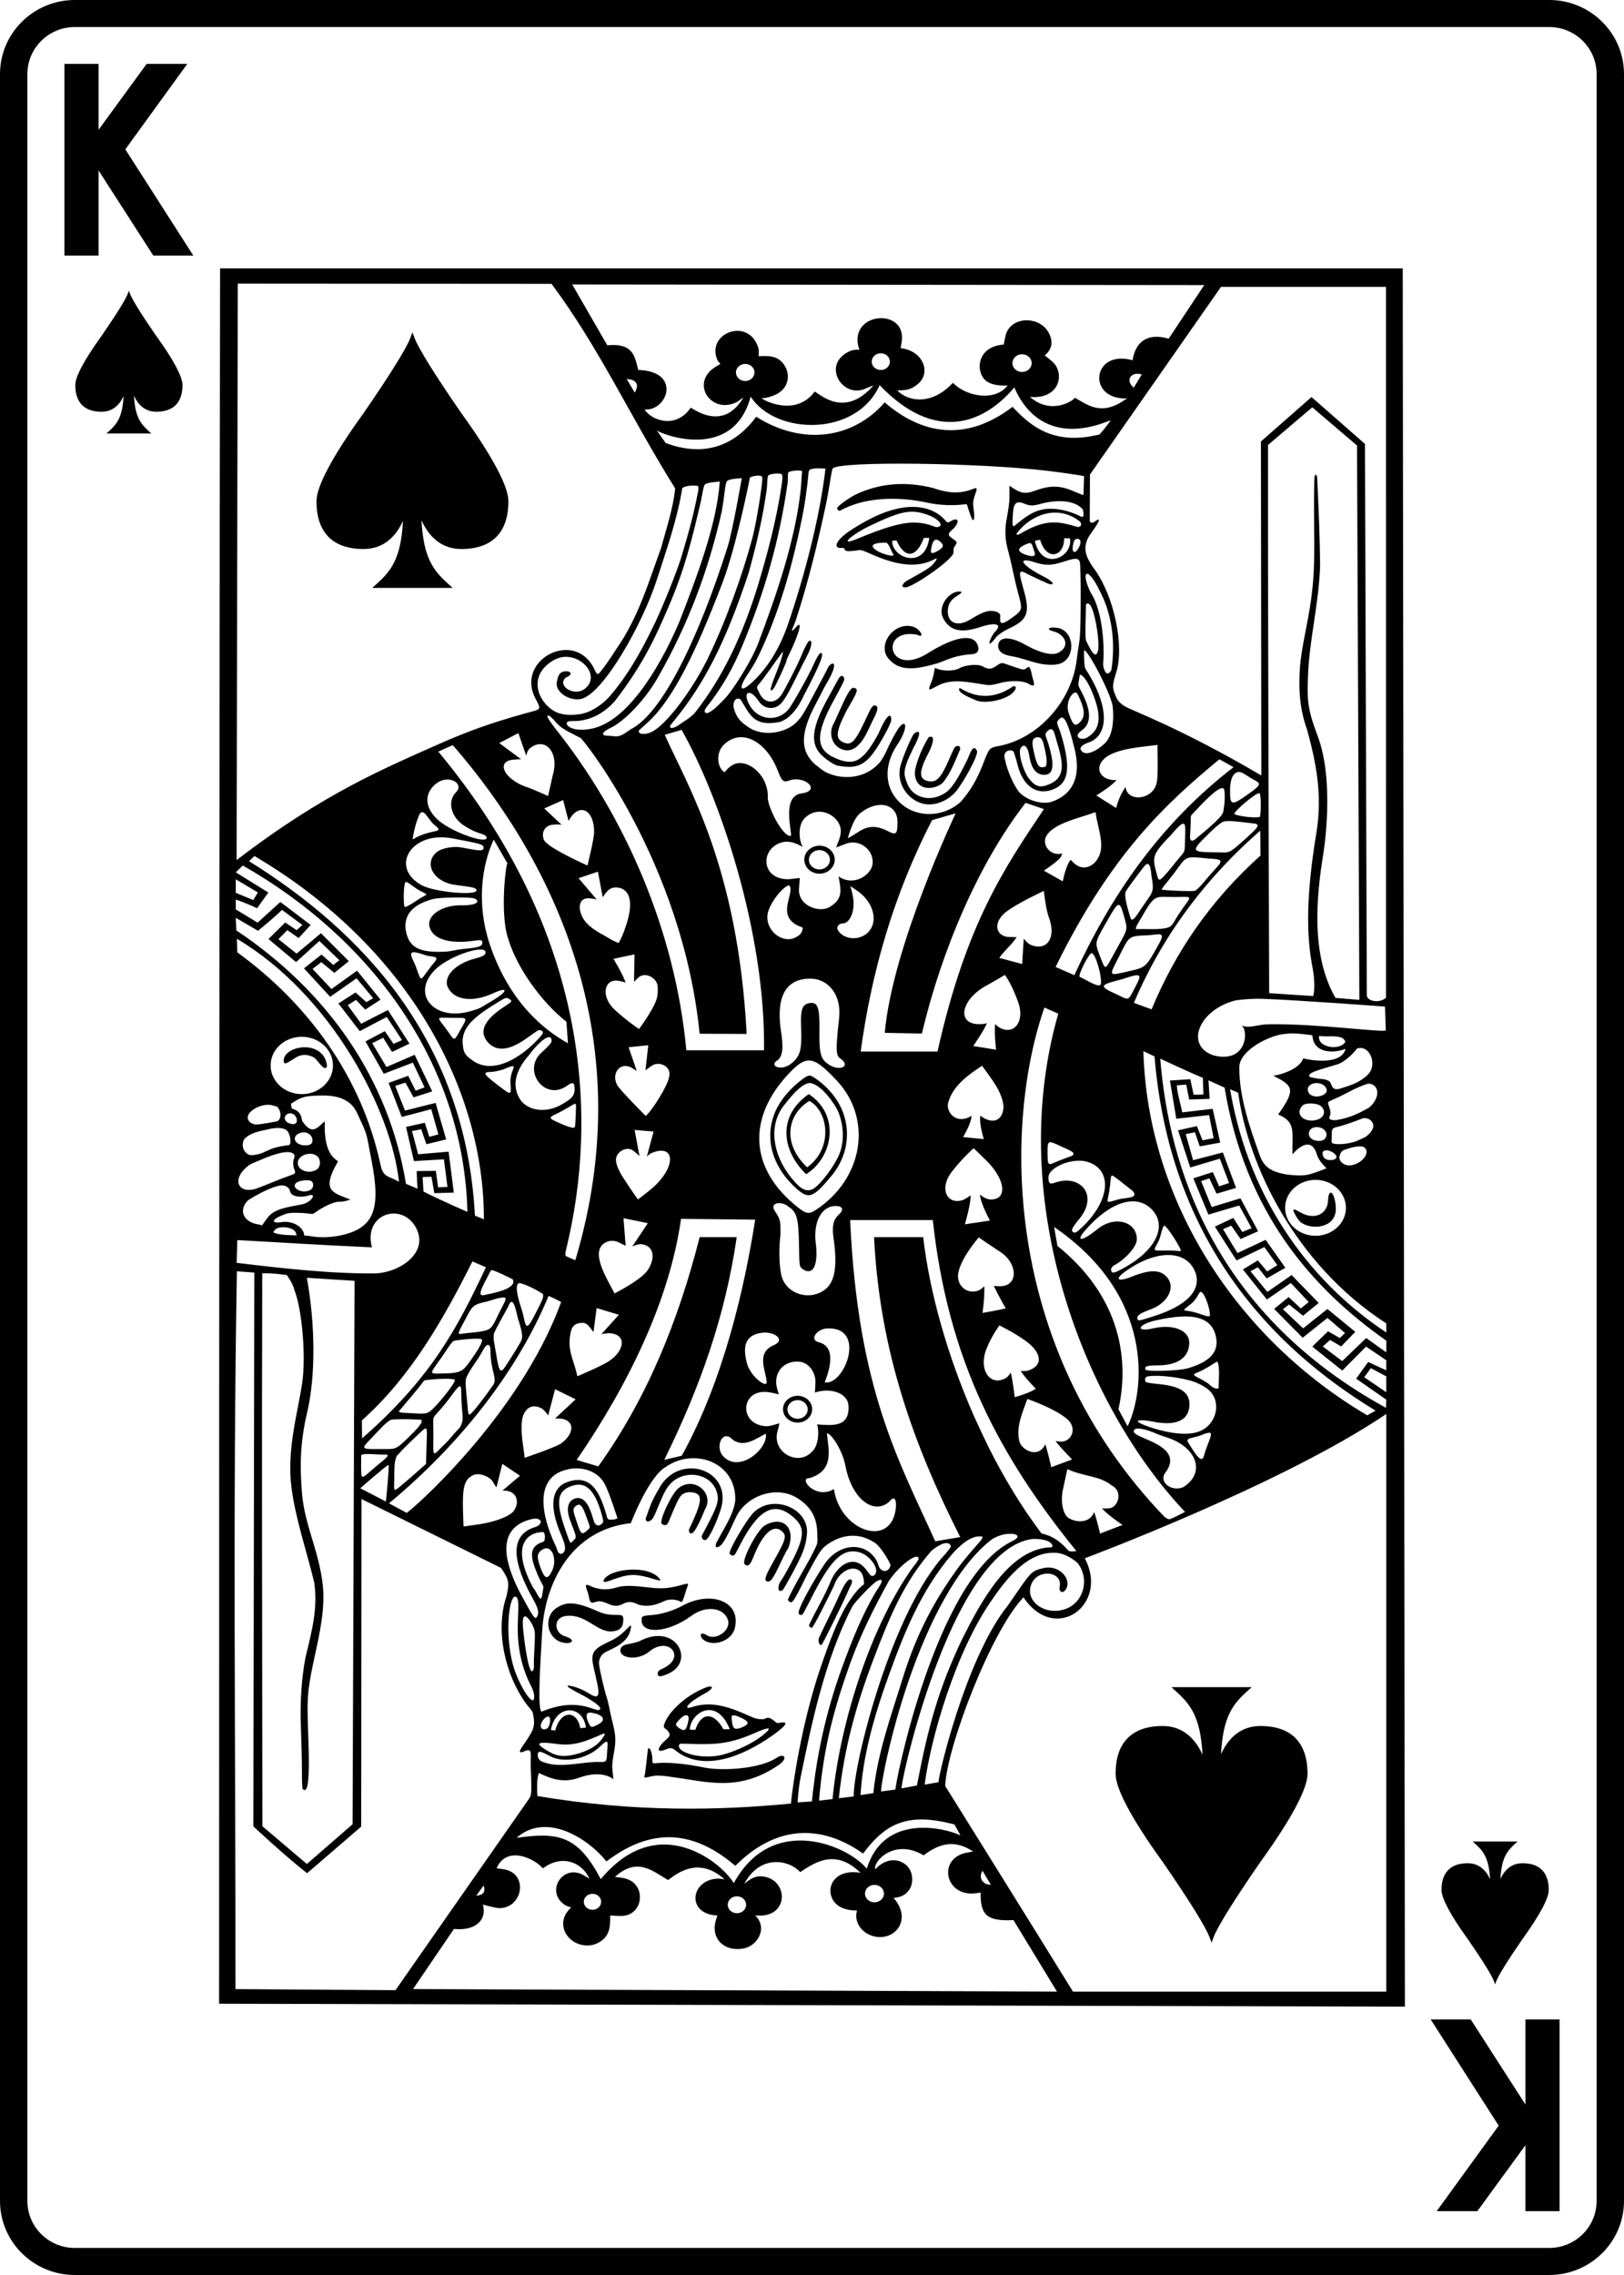 <?xml version="1.0" encoding="UTF-8"?>
<svg id="Layer_1" data-name="Layer 1" xmlns="http://www.w3.org/2000/svg" width="2.5in" height="3.5in" viewBox="0 0 180 252">
  <defs>
    <style>
      .cls-1 {
        fill: #010101;
        stroke-width: 0px;
      }
    </style>
  </defs>
  <path class="cls-1" d="m162.598,214.672c-1.848-2.574-2.825-4.415-2.825-5.325,0-1.936,1.007-2.959,2.913-2.959.87,0,1.577.379,2.104,1.125.142.204.265.422.366.65-.126-2.372-.758-3.126-1.673-3.951l-.256-.231h4.981l-.256.231c-.901.812-1.523,1.557-1.649,3.922.098-.221.216-.433.354-.632.519-.739,1.222-1.114,2.09-1.114,1.906,0,2.913,1.023,2.913,2.959,0,.91-.977,2.751-2.826,5.325-.05.069-.084.118-.102.143l-.038.054c-1.579,2.285-2.618,3.958-2.852,4.591l-.126.342-.126-.342c-.234-.633-1.273-2.306-2.851-4.591l-.037-.054h-0c-.018-.026-.053-.074-.102-.143Zm-56.261-140.652c-.628.352-1.91.343-2.627-.012-.168-.083-.124.398-.314,1.052-.126.435-.268.758-.316.867-.261.681.018.469.786.061,1.438-.764,2.83-.533,4.759-.234.774.12,1.017.24,2.072-.057,1.424-.401,2.793-.263,3.269.029.641.393.756.235.553-.421-.23-.742-.257-1.391-.507-1.432-.081-.013-.334.248-.459.269-.326.054-.627-.113-1.394-.357-1.038-.331-1.049-.506-1.623-.095-.509.365-.879.566-1.606.133-.509-.304-1.905-.186-2.593.199Zm-71.839,42.977c.496.162.709.583.997.909.244.275.511.499.662.364.129-.146.076-.328.043-.491-.263-1.25-1.389-1.807-2.517-1.775-1.221.038-2.38.727-2.224,1.644.104.392.755-.174,1.397-.545.492-.284,1.083-.329,1.643-.106v0Zm67.146-46.692c.927.464.37-.547-.257-.814-1.89-.805-4.04,1.474-3.105,3.196,1.309,1.927,3.5,1.397,5.741.749,1.473-.579,1.943-.769,3.215-.932.487-.061,1.13.045,1.216-.619-.18-1.808-2.351-1.519-5.419.35-4.616,3.052-5.69-2.726-1.392-1.93v-0Zm-7.144,5.896c-.542.173-1.697,3.238-2.147,4.037-.495.969-.153,2.154.685,2.63,1.06.603,2.104.142,3.025-1.665.315-.618.6-1.282.768-1.598.708-1.323.336-1.471.122-1.457-.173-.1-.468.376-.68.835-1.346,2.92-1.78,3.646-2.692,3.292-.987-.382-1.032-1.05.246-3.547,1.08-1.885,1.546-2.556.674-2.528Zm8.422,5.471c-.596.976-1.105,2.098-1.413,3.253-.136.513-.174,1.063.092,1.604.489.962,1.897.958,2.832.24.955-1.089,1.41-2.468,1.992-3.779.02-.313-.143-.438-.482-.313-.16.059-.34.513-.791,1.538-.879,1.997-1.379,2.52-2.31,2.3-1.086-.257-.976-1.119.188-3.347.12-.248.857-1.915-.107-1.496v-0Zm66.155,151.446l-6.067-9.427h-4.437l7.537,11.766-6.869,9.471h4.503l5.333-7.305v7.305h3.781v-21.237h-3.781v9.427Zm-61.917-148.86c-.875,1.778-1.608,3.062-2.382,3.562-.586.379-1.451.728-2.369.523-1.305-.291-1.813-1.168-2.105-2.317-.205-.807.312-1.897.975-3.253.727-1.329.836-2.094.043-1.518-.209.152-1.275,2.593-1.533,3.629-.457,1.833.769,3.741,2.565,4.15,1.224.286,2.708-.318,3.586-1.346.699-.818,2.567-4.043,2.342-4.528-.466-.937-.842.599-1.122,1.099ZM17.3,37.185l-.038-.055c-1.578-2.285-2.618-3.958-2.851-4.59l-.126-.342-.126.342c-.234.633-1.273,2.306-2.852,4.59l-.037.055c-.017.025-.053.074-.102.143-1.848,2.574-2.825,4.415-2.825,5.324,0,1.936,1.007,2.959,2.913,2.959.868,0,1.571-.375,2.09-1.114.138-.199.257-.41.354-.632-.125,2.365-.747,3.11-1.648,3.921l-.256.231h4.981l-.256-.231c-.916-.825-1.548-1.579-1.674-3.951.1.228.223.446.366.65.526.746,1.234,1.125,2.103,1.125,1.906,0,2.913-1.023,2.913-2.959,0-.909-.977-2.751-2.826-5.324-.049-.069-.084-.118-.102-.143Zm94.747,35.487c1.094.182,2.005.562,3.054.809.793.178,1.8.23,2.372.038,1.709-.572,1.673-3.328.012-3.906-1.03-.282-1.734.06-.776.305,1.276.322,1.997,1.579.66,2.351-.661.382-1.971.136-3.778-.876-1.63-.913-2.715-.837-2.918-.111-.196.698.293,1.217,1.376,1.391Zm.062,3.472c-2.053,1.351-4.021,1.104-5.603.131-.051-.031-.152-.07-.183-.021-.256.517,1.472,1.14,1.84,1.314.968.453,3.735-.031,4.356-1.163.193-.351-.065-.54-.41-.261Zm27.601,115.044c-1.553,0-2.812.671-3.741,1.994-.247.356-.46.734-.634,1.131.223-4.233,1.337-5.566,2.95-7.019l.459-.413h-8.915l.459.413c1.64,1.477,2.771,2.827,2.995,7.072-.18-.408-.399-.798-.655-1.164-.942-1.336-2.208-2.013-3.765-2.013-3.411,0-5.214,1.831-5.214,5.296,0,1.628,1.748,4.923,5.057,9.53.089.123.151.211.183.256l-0-0.0.067.097c2.825,4.089,4.685,7.084,5.104,8.216l.226.612.226-.612c.418-1.132,2.278-4.127,5.104-8.216l.067-.097c.031-.045.094-.133.183-.256,3.309-4.607,5.057-7.902,5.057-9.53,0-3.465-1.803-5.296-5.214-5.296ZM20.76,7.073h-4.504l-5.332,7.305v-7.305h-3.782v21.237h3.782v-9.427l6.067,9.427h4.437l-7.537-11.766,6.869-9.471h0Zm76.598,74.209c-1.702,3.084-2.658,3.624-4.793,2.686-2.187-.961-2.264-2.609-.014-6.65.514-.921,1.023-1.913,1.024-2.031.003-.423-.333-.673-.674-.034-.191.357-.783,1.443-.941,1.722-2.038,3.592-2.309,5.503-.666,6.885.482.405,1.176.885,1.581.958,1.856.332,2.821.067,3.936-1.43.769-1.032,1.96-3.252,1.963-3.58.054-.88-.432-.842-1.416,1.474ZM180,8.203v235.593c0,4.523-3.716,8.203-8.284,8.203H8.284c-4.568,0-8.284-3.68-8.284-8.203V8.203C0,3.68,3.716,0,8.284,0h163.431c4.568,0,8.284,3.68,8.284,8.203Zm-3.035,0c0-2.87-2.355-5.206-5.25-5.206H8.284c-2.895,0-5.25,2.335-5.25,5.206v235.593c0,2.87,2.355,5.206,5.25,5.206h163.431c2.895,0,5.25-2.335,5.25-5.206V8.203Zm-21.489,21.522l.239,192.549-131.43-.321s-.005-125.648.108-192.227h131.083Zm-25.801,89.965l2.255-.148.369,1.722,1.085-.035-.062-1.832c-1.624-.674-4.724-2.132-4.724-2.132.971,12.046,5.981,28.24,25.024,38.682l.023-.913-3.336-2.32,1.339-1.853,1.997.93v-1.117l-2.235-1.514-2.635,2.656-3.321-2.656,1.739-1.697,1.312.753.577-.559-1.951-1.669-2.747,2.192-3.163-3.19,1.604-1.315,1.354,1.262.877-.714-1.985-2.104-2.655,1.828-2.655-3.331,1.658-1.004,1.027,1.227,1.131-.697-1.439-2.005-3.082,1.485-2.401-3.752,2.047-.962.989,1.559,1.035-.421-1.377-2.514-3.413,1.008-1.67-4.017,2.158-.693.704,1.577,1.1-.368-1.027-2.691-3.278.973-1.35-4.116,2.085-.467.631,1.574,1.231-.237-.508-2.56-3.636.41v0l-.704-4.236Zm22.258,31.861l-.723,1.004,2.436,1.655v-1.754h0l-1.712-.905Zm-17.034-.734c-.696.413-1.277.842-2.171,1.208-.534.219-.548.273.178.636.351.176.93.499,1.152.718.385.38.838.526,1.008.388-.018-.595.204-2.563-.167-2.949Zm-17.443,24.933c.325-1.686-2.36-2.01-3.109-.354-.863,1.905,1.431,3.605,3.672,2.856,2.003-.648,2.841-3.214,1.435-5.109-.723-.641-1.768-1.21-2.742-1.139-2.558-.008-4.731,2.24-6.667,5.066-4.118,5.791-6.886,15.469-7.56,20.611l1.554-.269c-.233.098,2.904-13.689,7.684-19.592,2.584-3.725,2.475-3.781,3.925-4.123,1.834-.432,3.305,1.386,2.395,2.482v0c-.329.371-.691.098-.589-.43h-0Zm-11.002,27.552l-.666-1.209c-5.015-1.322-7.541-.268-10.127,3.229-3.681-2.635-8.913-3.899-14.159,1.351-4.066-3.452-8.72-4.727-14.286-.484-1.978-2.493-6.645-5.543-9.961-2.613,4.667-.66,6.792-.255,9.334,4.576,6.452-7.773,13.525-1.674,14.74.446,4.273-7.824,12.697-4.144,14.74-1.606,1.942-6.252,8.785-4.468,10.384-3.688Zm-10.581,6.45c0,.533.47.965,1.051.965.58,0,1.05-.432,1.05-.965,0-.533-.47-.966-1.05-.966s-1.051.432-1.051.966Zm-14.194.301c-.563,0-1.019.419-1.019.937,0,.518.456.937,1.019.937s1.019-.419,1.019-.937c0-.518-.456-.937-1.019-.937Zm-16.01-.276c-.531,0-.962.396-.962.884,0,.488.431.884.962.884.531,0,.962-.396.962-.884,0-.488-.431-.884-.962-.884Zm-32.168-56.646c.417-2.973-.025-8.116-.877-10.256-.147-.712-.843-1.64-.843-1.64-.798-.104-1.598-.207-2.716-.201-.063,20.415-.001,40.838.017,61.256l4.931,4.184,5.066-4.404.219-60.195-5.287-.332c.937,5.167.984,10.855.038,14.888-.809,3.449-.818,5.989-.577,8.978.281,3.479,1.893,6.429,2.299,10.121.294,2.676-.354,5.468-.933,8.128-.967,4.445-.768,4.91-.625,10.126.132,4.837-.362,4.663-.665,4.381-.046-.043-.089-.898-.082-1.915.007-1.017-.062-3.505-.125-5.232-.127-3.45.293-6.498.597-7.753.619-2.554,1.314-5.17.886-7.996-.87-3.567-2.097-7.129-2.527-10.567v-0c-.531-4.239.774-8.493,1.205-11.572Zm8.19-12.079c2.791-.172,5.833-2.364,4.429-5.029-.582-1.104-1.556-1.604-2.493-1.602-1.563.003-3.026,1.404-2.409,3.745-5.42-.233-10.451-.566-14.913-.803l-.077,2.518c4.862.595,10.619,1.237,15.463,1.171Zm-6.562-11.525c.403-.288.452-.979.103-1.38-.592-.681-2.139-.273-2.223.585l-0.0 0c-.089.914,1.277,1.396,2.12.795Zm-.603,1.315c-.258-.199-1.354-.093-1.664.162-.7.504.58,1.347,1.566.789.326-.19.382-.732.098-.951h0Zm.1-4.425c.073-.751-.74-1.226-1.487-.87-.931.444-.366,1.378.8,1.323.431-.02.66-.171.687-.453Zm-2.725-3.046c-.435.195-.456.663-.045.964,1.633.825,1.136-1.384.045-.964Zm1.549-2.176c1.908,0,3.455-1.422,3.455-3.176,0-1.754-1.547-3.175-3.455-3.175-1.908,0-3.455,1.422-3.455,3.175,0,1.754,1.547,3.176,3.455,3.176Zm-5.945,2.345c-.196.513.236.957.837,1.021.633-.016,1.999-.283,2.322-.349.501-.101.612-1.08.032-1.641-.187-.042-.379-.091-.574-.146-.858-.242-2.346.405-2.617,1.115Zm-.445,2.654c-.37.689-.067,1.54.662,1.757.69.038,1.317-.205,1.875-.474.493-.235,1.045-.468,2.398-.626.37-.043.202-1.281-.219-1.64-.398-.339-1.235-.346-2.248-.072h-0c-.824.173-1.826.354-2.468,1.056Zm.258,5.601c.375.023.723,0,1.107-.14,1.196-.436,2.348-.962,3.555-1.384.769-.276.839-.253.637-.752-.1-.184-.189-.795-.056-1.115.141-.34.125-.511-.114-.657-.543-.331-1.846-.022-3.678.782-.473.208-.808.316-1.115.502-1.531,1.091-1.645,2.509-.335,2.764Zm1.319,3.831c.141.02.268.065.391.122l.581-.803c.55-.761,1.345-1.031,2.682-1.317.475-.102,1.191-.194,1.445-.293,1.005-.397,1.355-1.257.337-.872-.743.187-1.782.125-1.92-.497-.113-.511-.589-.711-1.12-.651-.98.215-1.875.684-2.743,1.155-.224.123-.561.335-.806.493v0c-1.079,1.076-.518,2.42,1.154,2.664h0Zm5.076,1.139c.016.029.021.064.028.098.28.011.506.026.614.05,1.031.228,2.506.147,3.563-.103,3.544-.837,4.306-2.858,3.271-8.222-.095-.498-.266-1.392-.377-1.984-.194-1.036-.322-1.41-1.266-3.384-.608-1.271-1.872-1.909-3.867-1.867-.426-.002-.958.012-1.466.074-.751.092-1.195.33-1.947.819-.009.179.013.481.145.577,1.002.276.994,1.026,1.082,1.342,1.151,1.729,1.718.644,2.51.049-.167,3.765,1.272,4.193,1.463,4.431-1.977,3.373-.486,3.456,1.368,4.232,0,0-.705.261-1.174.235-.738-.041-2.149.758-2.767,1.23-.34.26-.351.043-1.712.007-1.283-.034-1.377.054-1.962.291-1.154.467-1.148.909-.02.735v0c1.201-.186,2.377.482,2.515,1.39v-0Zm-1.037-.411c-.464-.469-1.645-.551-2.138-.195-.064.049-.168.215-.26.348.478.209,1.028.287,2.038.317.179.005.369.01.558.014-.028-.156-.085-.336-.198-.484Zm9.463-7.486c.232,1.064.427,1.284,1.224,1.62.574.242.858.417.858.417-.824-7.81-7.464-20.693-17.968-26.921l.047,1.506v0c7.894,5.722,13.76,13.827,15.84,23.378Zm20.598-53.831c-1.088.866.871,2.191,2.073,1.266,2.039-1.569-.957-4.574-3.408-3.193-2.716,1.53-2.018,4.18-.31,5.44.861.635,1.858.724,3.08.574,1.151-.141,2.608-.978,3.66-2.292,2.164-2.593,3.657-5.543,4.764-7.837.887-1.848,2.488-5.837,2.922-7.282.924-3.069,1.429-5.049,1.85-7.246.039-.202.075-.525.01-.629-.455-.114-1.454-.046-1.761.236-.551,3.523-1.833,7.058-2.769,9.996-1.58,4.998-6.084,12.993-8.539,13.37-1.321.203-2.833-.849-2.59-1.928.149-.663.249-.915.603-1.081h-0c.856-.276,1.354.258.415.606Zm10.052-27.363c.078.083.985,1.393.985,1.393,4.274,1.609,7.673.311,10.042-2.903,5.183,3.265,10.782,2.406,14.24-1.595,4.051,3.509,8.961,4.473,14.174.495,1.977,2.111,4.521,4.327,9.646,3.059,0,0,.88-1.007,1.231-1.577-5.799,2.399-9.169-.068-10.681-3.635-3.526,4.185-8.917,6.048-14.929-.248-2.574,5.77-11.557,5.543-14.297,1.269-1.921,7.222-9.793,4.219-10.412,3.742Zm10.838-6.418c0-.522-.459-.944-1.027-.944-.568,0-1.031.422-1.031.944,0,.522.463.948,1.031.948.568,0,1.027-.426,1.027-.948Zm14.001-.272c.556,0,1.005-.415,1.005-.926,0-.511-.448-.926-1.005-.926-.556,0-1.008.415-1.008.926,0,.511.452.926,1.008.926Zm15.652.219c.589,0,1.066-.438,1.066-.98-0-.541-.477-.983-1.066-.983s-1.066.442-1.066.983c0,.541.477.98,1.066.98Zm9.022,31.826c-.027.443-.077.697.07,1.091.145.386.4.835.81.082.45-2.906.097-5.949-1.12-8.413-.429-.876-.849-1.732-1.43-2.209-.155-.074-.142-.025-.208.016-.229.145-.079.878.44,2.008h0c1.368,2.022,1.528,5.948,1.438,7.423Zm-1.939-2.101c.598,1.263,1.063,2.068,1.322,1.224.24-.782-.204-3.883-.752-4.973-.222-.439-.622-.473-.574.026.004,1.074-.122,3.118.004,3.723Zm-.217,1.172s-.013,1.305.103,1.818c.044.194.197.373.324.58,2.57,4.192,2.173,7.147-.055,7.794-.76.315-.924.625-.585.951.687.683,2.41-.668,2.745-1.158.844-1.1.726-3.107.659-3.708h0c-.032-1.286-2.989-6.868-3.191-6.276Zm11.649,76.945c-.149,1.389-1.367,2.198-3.507,2.198-1.13 0-1.479.093-1.326.466.104.253,3.721.135,4.648-.133,2.251-.652,3.455-1.644,3.198-3.304-.377-2.435-2.599-2.95-6.762-1.998-2.002.458-2.181,1.32-.281.875v0c2.4-.561,4.284.287,4.029,1.897Zm1.162-5.865c-.099.148-.443.835-.877,1.192-1.266,1.039-1.026.645.23.963.699.177,1.686.627,1.79.418h0c.095-.701-.77-3.133-1.143-2.573Zm-.513-2.353c-.99-2.369-4.201-2.393-7.427-.188-1.507,1.011-1.276,1.385.184.871,1.893-.797,3.111-.92,3.886-.287,1.4,1.144.455,3.14-1.667,3.855-1.028.392-1.358.608-1.36.89-.003.447.185.34,1.835-.179v-0c3.679-1.155,5.39-2.951,4.55-4.963Zm-8.477,15.278l1.012,1.883c1.945-4,2.969-14.491-8.142-22.074l.368,2.099-0.0 0c6.546,5.257,8.119,11.952,6.763,18.093Zm-7.757-25.695c-.005.69.136.816.794.568,2.761-.941,4.95,1.491,2.413,4.287-.617.809-.7,1.013-.52,1.18.21.196.382.122,1.062-.525,3.124-2.971,3.401-6.45.473-7.25-1.622-.443-4.215.631-4.222,1.74Zm.366-1.5c.636-.296,1.413-.568,2-.797,1.12-.353-.302-.805-.879-1.088-1.612-.76-1.581-.743-1.591.695.009,1.075.031,1.335.47,1.19h0Zm15.408-38.097c-.011.731-.067,1.448-.092,1.987.058.341.203.41.519.219.79-.679,3.003-2.396,3.167-3.08.201-1.038.214-2.091.088-2.55-.048-.069-.121-.096-.212-.092-.633.031-2.212,1.705-3.297,2.882-.221.172-.17.408-.173.633v0Zm3.632.191c-.598.277-1.325,1.023-2.158,1.85-1.59,1.577-1.112,1.521,1.62,1.563,1.17.018,1.122.146,2.64-1.213,1.652-1.479,2.062-1.862,1.324-1.98-.959-.094-2.174-.298-2.959-.276-.181.005-.338.023-.466.056Zm-5.448,5.669c-1.245,1.634-1.559,1.858-1.32,1.888.729.092,3.284.203,3.59.106.207-.066.659-.541,1.031-.997.372-.456.899-1.061,1.174-1.351,1.003-1.057.824-1.142-.631-1.213-.784-.083-1.326-.14-1.723-.141-.057-0-.111.001-.162.004h-0c-.903.037-1.004.452-1.958,1.705Zm1.077-5.403c-.026-.022-.054-.034-.088-.035-.243-.01-.702.47-1.347,1.23-1.905,1.97-2.094,2.393-1.755,3.752.35,1.401.332,1.463.916.881.675-.716,1.212-1.476,1.858-2.221.508-.583.495-.584.516-1.697.02-1.047.081-1.754-.1-1.91Zm-4.752,10.4c-.278.475-.778,1.241-.535,1.252,1.118-.048,2.227.076,3.205-.103.675-.136.756-.353,1.162-1.043.2-.34.874-1.338,1.15-1.697.709-.92.296-.72-1.312-.721-.527-0-.909-.023-1.216-.021-.307.002-.539.028-.769.124-.586.245-1.003,1.045-1.686,2.21Zm1.432,3.822c.859-1.503,1.171-2.006.465-2.001-.101.001-.222.012-.366.032-1.151.16-2.211.011-2.758.4-.417.297-.749,1.078-1.204,1.97-1.181,2.314-1.245,2.205.939,1.715h0c1.795-.402,1.965-.437,2.924-2.115v-0Zm-1.939,2.535c-.289.012-.802.167-1.601.439-2.526.627-2.644.767-.65,1.662,1.426.668,1.257.778,1.932-.488.61-1.145.87-1.635.319-1.613Zm1.635-11.036c-.065-.854-.196-1.288-.423-1.291-.104-.001-.227.085-.373.262-.211.254-1.707,2.208-2.028,2.755-.195.333-.022,1.353.527,3.002.1.302.386.116.789-.506.231-.356.705-1.046,1.051-1.535.694-.981.723-1.159.458-2.688Zm-3.12,4.219c-.185-.662-.329-.982-.523-.973-.284.014-.674.73-1.462,2.115-1.261,2.218-1.195,2.014-.431,3.989.398,1.029.434,1.04,1.066-.11.246-.448.845-1.532,1.196-2.171v0c.697-1.267.586-1.306.154-2.85Zm-3.525,4.371c-.3.057-1.577,2.527-1.293,2.638.568.222,2.131,1.266,2.305.824.242-.615-.568-3.547-1.012-3.462v0Zm9.915,32.916c-.194-.531-1.594-2.809-1.894-2.731-.317.584-.34,1.353-.721,1.972-.518.932-.453.785,1.199.781,1.229-.004,1.378.154,1.416-.022Zm-3.308-4.607c-1.733-1.684-4.605-.704-7.273,2.358-1.223,1.404-.305,1.228,1.345-.108,1.921-1.556,4.364-.805,4.35,1.137-.005.829-1.286,2.224-2.497,2.872-.376.201-.431.51-.298.71.143.217.445.077,1.161-.303h0c3.719-1.975,5.139-4.794,3.212-6.667Zm-2.025-1.958c.005.015-1.233-.978-1.479-1.169-1.251-.916-.789-.811-1.144,1.255-.214,1.248-.49,1.281.917.868h0c.799-.254,2.442-.094,1.705-.954Zm2.082-20.127c2.604-6.279,6.433-11.976,12.07-17.041l-.023-2.755c-5.521,4.799-10.609,11.056-14.009,19.078l1.962.718v0Zm11.958-23.94c-.009-.005-.018-.007-.031-.007-.414-.015-2.852,2.046-2.755,2.32.443.217,2.171.467,2.813.315.144-.156.177-2.515-.027-2.627Zm-.512-1.429c-.793-.4-1.305-.901-1.735-.927-.029-.002-.057.001-.084.004-.605.058-.921.826-.931,1.977-.015,1.735.147,1.789,1.873.573,1.46-1.028,1.653-1.236.877-1.627Zm-2.362-1.457l-1.57-.873c-5.877,4.855-11.98,10.437-18.157,23.006l2.082.905c3.984-8.665,9.408-16.7,17.645-23.038h0Zm-20.504,16.539c-.311-.87-.527-2.832-.527-2.832,0,0-3.022,1.403-4.206,2.341-1.588,1.27-1.03,2.813.485,2.765.332.002.712.014.712.014-.59.912-1.379,1.488-1.928,2.298h0l2.535.679.177-2.804s.449.531.704.647c1.782.817,3.001-.669,2.047-3.108Zm.77,58.107s.529.071.62.071c1.245-.033,1.835-1.616.581-2.578-1.343-1.131-4.325-2.161-4.325-2.161-.515,1.473-1.235,2.994-.916,4.551.132,1.063,2.114,2.171,2.917.467.285.916.654,2.546.654,2.546l2.305-.859s-1.413-1.447-1.835-2.037Zm-4.863,11.118c.732-.334.886-.672.269-.818-.95-.122-1.714.164-2.381.528-3.97,2.981-7.142,9.493-9.233,15.513-2.261,6.507-3.275,12.471-3.105,12.471l1.577-.212c-.117-.378,4.432-23.307,12.873-27.482h-0Zm-64.093-11.726c-.016,2.412-.13,2.348.977,1.22.738-.647,1.321-1.479,1.893-2.044.312-.399.429-.935.35-1.605-.065-.554-.129-1.829-.127-2.242.003-.546-.036-.797-.162-.796-.184.003-.557.544-1.262,1.485-.464.62-1.169,1.412-1.397,1.655v-0c-.415.442-.26.442-.273,2.327Zm.016-3.038c.873-.862,2.349-2.75,2.351-3.062.104-.149-.425-.197-1.1-.191-.867.008-1.975.103-2.289.191-.799,1.087-1.955,2.388-2.793,3.398-.019.175.448.18,1.162.212,1.82.082,1.926.187,2.67-.548Zm-.904,2.26c-.079.014-.192.096-.35.24-1.006.935-1.928,1.803-2.813,2.783-.291.55-.277,1.42-.289,2.659-.014,1.559-.256,1.454,1.77-.212l1.751-1.549.066-2.143v-0c.039-1.264.103-1.822-.135-1.779h-0Zm4.906-7.391c.878-1.226,1.48-2.183,1.354-2.49-.075-.053-.299-.075-.596-.074-.892.003-2.431.196-2.501.237-.348.219-.718.905-1.305,1.743-1.311,1.877-1.519,1.899-.334,1.885.795-.051,1.749.04,2.428-.311h0c.286-.154.487-.338.954-.99Zm-.758-50.572c1.254.039,2.089-.357,1.326-.739-.398-.199-3.852-.156-4.634.052-2.296.612-3.231,1.78-3.021,3.397.317,1.997,1.509,2.569,4.414,2.427.557-.027,1.266-.232,1.946-.293,1.93-.173,2.127-.343,2.129-.709.003-.363-.236-.293-1.205-.17-2.565.326-4.264-.271-4.631-1.522-.379-1.292,1.359-2.515,3.675-2.443Zm4.966-4.608l-1.536-2.662c-1.337,2.825-1.921,7.132-.466,11.52,1.234,3.726,3.706,8.238,8.691,11.037l-.169-2.385c-2.843-2.242-5.538-6.072-6.47-9.244v-0c-.95-2.821-.193-8.705-.05-8.268Zm-10.11,11.563c.515,1.455.456,1.41,1.101.511.103-.143.376-.485.629-.839,1.078-1.146.172-.804-.785-1.117-.506-.171-1.025-.341-1.321-.299v0c-.573.079.193,1.091.377,1.744Zm6.023,4.77c1.147-.337.885-.259,2.408-1.165,1.747-1.04,1.82-1.608.066-.807-2.252,1.029-4.231.766-4.964-.577-.654-1.197.711-2.689,2.96-3.273.768-.199,1.173-.368,1.176-.676.006-.939-3.821.314-5.399,1.731-3.044,2.735-.38,5.981,3.754,4.767Zm-2.656,2.064c.901,1.25.75,1.359,1.46.11.903-1.587.931-1.415-.814-1.429-1.992-.016-1.769-.238-.647,1.319Zm1.808,1.904c.057.708.463,1.078.855,1.354,2.666,2.161,6.364-.818,7.948-2.781.159-.345-.171-.477-.488-.412-.025.005-.571.378-1.213.84-1.946,1.402-3.373,1.565-4.338.498-.979-1.083-.569-2.367,1.618-3.837.965-.649,1.196-.693.732-.976-.353-.215-.374-.183-1.761.677-2.796,1.732-3.633,2.914-3.353,4.638Zm3.817,4.203c1.501,1.145,1.551,1.248,1.438-.147-.045-.56.127-1.185.207-1.372.281-.655.269-.737-1.007-.191-.509.154-1.116.278-1.349.277v-0c-1.042-.006-.782.294.711,1.433h-0Zm-1.492,23.282c.102-.022.665-.127,1.235-.276.473-.126,1.722-.411,2.005-1.061-.002-.193.058-.377-.166-.46-.669-.332-1.473-.734-2.181-.98-.187.013-.313.408-.631,1.001-.707,1.315-.914,1.916-.262,1.775Zm-2.162,2.85c-.655,1.222-.833,1.521-.408,1.454.994-.16,2.114-.169,2.894-.428.544-.194.735-.625,1.316-1.842.613-1.243,1.008-1.756.554-1.765-.706-.005-1.643.452-2.339.552v0c-1.205.298-1.248.596-2.017,2.03h0Zm.273,8.794c.159,1.758.092,1.885.7,1.213.361-.399,1.356-1.661,2.135-2.815.637-.741-.231-1.51-.231-3.858,0-.811-.376-.975-.881.011-.645,1.223-1.264,1.774-1.786,2.925-.18.398-.054,1.25.062,2.525Zm3.232-5.099c.324,2.003.48,2.175,1.027,1.351.219-.33,1.013-1.546,1.62-2.588.324-.556.334-.871-.15-2.472-.167-.159-.52-3.332-1.179-1.531-.46.844-1.274,2.287-1.547,2.899-.149.541.027,1.099.229,2.342Zm3.043-4.158c.263,1.434.438,1.396,1.316-.35.571-1.135.961-1.75.823-2.139-.386-.33-2.195-1.249-2.643-1.224-.363.127-.329.85.038,2.107v0c.159.542.42,1.358.465,1.606h0Zm4.232-23.506c1.029-.593,1.37-.899,1.42-1.565.005-.766-.092-1.044-.826-.514-2.504,1.809-5.081-1.741-2.789-3.712.467-.402,1.061-1.032,1.066-1.191.037-1.144-1.369-.033-2.519,1.537-1.273,1.428-2.066,3.215-.949,4.93.893,1.255,2.882,1.504,4.597.515Zm.039,2.197c1.272.521,1.415.47,1.438.125.031-.471.092-1.181.078-1.701.101-.992-.094-.702-.68-.378-.434.256-1.13.645-1.403.77-1.076.491-.948.517.568,1.184h0Zm3.824-24.905s-.523-.115-.789-.117c-1.336-.126-1.32,1.348-.593,2.401.694,1.006,2.052,1.58,2.859,2.086.384.243.962.463.962.463,0,0,.255-.448.462-.965,1.116-2.792,1.098-4.616-.219-5.11-1.097-.298-1.501.233-2.009,1.004l-.535-2.836-2.143.725h0l2.004,2.348v0Zm-3.89-8.271c-.354-.056-.677-.032-.985,0-.824.069-1.316.819-.97,1.673.352.867,4.829,2.843,4.829,2.843,0,0,.727-2.939.735-3.674.023-2.327-1.428-3.31-2.62-1.634-.043.061-.215.371-.215.371l-.6-2.313-2.097.926v0s1.924,1.807,1.924,1.807Zm20.851-38.317s-1.468,7.475-3.047,11.596c-2.932,7.649-5.468,12.839-8.197,15.334-.358.327-1.062.967-1.062.967,0,0,.014.285.242.329.544.092.907-.052,1.258-.217,1.511-.785,4.173-4.201,6.054-7.881,2.11-4.344,3.876-9.25,5.032-13.499.502-1.862,1.215-6.512,1.113-6.818h-0c-.121-.364-1.598-.061-1.393.19v0Zm4.212.412c-.901,6.374-2.566,12.181-5.034,18.092-1.08,2.568-2.082,4.258-3.383,6.044-.227.312-.516.633-.63.814-.329.434-.087.718.294.534.676-.35,1.26-1.023,1.746-1.506.969-.989,3.093-4.404,3.748-6.196,2.015-5.333,4.133-11.466,4.719-17.136.065-.715.105-1.804.145-1.897-.159-.156-1.158-.074-1.493.082-.161.192-.053.616-.111,1.169h-0Zm22.839,88.992s.495.027.708.028c2.005.012,2.032-2.503-.031-3.833-.767-.511-1.582-1.038-2.335-1.574,0,0-2.065,2.35-2.289,4.053-.166,1.261.959,2.328,2.289,1.817.277-.119.612-.463.612-.463.05,1.341-.2,2.96-.2,2.96,0,0,1.746-.301,2.582-.506h-0c-.516-.834-1.335-2.482-1.335-2.482Zm-1.535-10.113c.651.485,1.153.719,1.962.378.943-.532.623-2.28-1.235-4.148-.537-.54-1.42-1.372-1.42-1.372-0.0 0-1.137.979-2.386,2.56-1.489,1.885-.591,3.776,1.22,3.169.253-.1.823-.502.823-.502.058.877-.627,3.197-.627,3.197l2.774-.41c.024-.004-.977-1.713-1.112-2.871h0Zm2.62-9.753c-.143-1.694-1.392-3.129-2.382-4.523-1.674,1.092-3.31,2.326-3.767,4.155-.217,1.075,1.004,2.409,2.601,1.386-.036.906-.939,2.355-.939,2.355l2.301.226s-.546-1.713-.385-2.592c1.271.975,2.499.666,2.571-1.008h-0Zm4.474-32.957l-2.031-.69c-5.19,6.674-9.298,16.284-11.493,25.556l-4.113-.081c.819-9.515,7.857-24.315,7.857-24.315-.944.281-2.616.753-2.616.753-4.306,8.343-6.72,16.914-7.911,25.634h8.515c3.184-14.268,7.556-20.524,11.793-26.857v0Zm-29.319,68.033s-.032.308-.184.799c-.734,2.363,2.186,4.008,3.751,2.398.997-.833.75-3.011.581-3.07,1.678.104,3.66.391,3.509-2.083-.089-1.459-2.098-2.013-3.716-1.443l.054-1.075c.056-1.123-.717-2.347-1.97-2.362-1.756-.022-2.73,1.428-2.266,3.016.108.369.177.629.177.629,0,0-.441-.145-1.093-.244-3.19-.485-3.433,3.641-.258,3.766.369.014,1.416-.332,1.416-.332h-0Zm-4.729-20.612c-1.263,8.659-3.964,16.405-8.026,24.665l1.936-.46c4.605-8.312,6.943-18.51,8.137-26.147l-8.218-.088c-1.267,8.989-5.82,18.333-11.566,26.705l2.39.714c5.378-7.483,8.875-16.096,11.238-25.39h4.109Zm-16.556,32.47c.378-.343.355-.188-.077-1.415-.493-1.398-.752-1.69-1.282-1.209-.325.295-.161.62.21,1.765.431,1.329.547,1.405,1.148.859,0,0-0,0-0,0Zm.69-1.138c.138.617.58.788.972.358.11-.12.142-.22-.045-.894-.816-2.94-1.884-3.875-3.603-3.143-1.594.679-1.384,2.198-.229,5.391.155.427.258.744.369.789.091.036.272-.217.434-.365.293-.265.033-.647-.507-2.14-.463-1.28-.251-2.154.631-2.406,1.265-.286,1.712,1.61,1.978,2.41Zm1.319-.935c.121.356.163.846.377.873.654.082.965-.13.956-.13,0,0-.868-2.738-1.397-3.766-.857-1.664-2.893-2.012-4.247-1.62-3.133.738-3.235,4.181-1.148,8.58.158.332.129.514.289.642.357.286.637-.113.676-.376.061-.4-.126-.938-.457-1.72-1.291-3.045-.982-4.799.297-5.575,3.277-1.548,4.159,1.631,4.655,3.093h0Zm-6.95,4.183c-.652.388-.685.798-.285,1.923.488,1.371.776,1.466,1.253.583.731-1.352.038-3.104-.968-2.507Zm9.184-62.781c-.347-.102-.7-.226-1.096-.223-1.325.006-1.614,1.857-.1,3.243,1.4,1.282,2.682,2.122,2.682,2.122,0,0,.507-.681.843-1.216,1.086-1.729,1.29-2.235,1.227-3.48-.045-.898-1.238-1.623-2.02-1.1-.206.138-.604.573-.604.573l.05-3.041-2.332.488s1.065,1.739,1.35,2.635Zm-.931,11.355c.305.559,3.159,3.416,3.159,3.416.709-.59,2.488-3.406,2.593-4.353.323-1.075-1.098-1.847-1.997-1.156-.119.092-.627.456-.627.456l.312-2.776-2.178.216.904,2.635s-.509-.346-.685-.424c-1.233-.549-2.159.745-1.481,1.987Zm.92,10.64c.608.962,1.373,2.026,1.373,2.026,0,0,.977-.722,1.585-1.248,2.751-2.388,2.557-5.032-.146-3.865-.111.032-.45.361-.45.361l.75-2.769-2.105-.18.539,2.889s-.38-.365-.708-.605c-.666-.488-1.71.04-1.882.838-.118.55.351,1.586,1.043,2.553Zm19.665,9.76c-.442-.299-.387-.358-.439-2.818-.058-2.788-.232-3.527-1.154-4.105-.298-.283-.761-.423-1.127-.4-.471.029-.78.326-.366.919.585.884.623,1.06.592,2.603-.17,1.467-.172,3.023.073,4.335.382,1.967,2.563,2.832,4.259,2.079,1.626-.722,2.058-2.467,1.558-6.022-.195-1.388-.045-2.077.577-2.642.59-.535.445-.954-.331-.958-1.577-.009-2.518,1.735-2.22,4.134v-0c.309,2.492-.342,3.606-1.424,2.875h-0Zm-4.286,7.009c-2.185.161-2.417,1.549-1.916,3.423.387,1.45,2.21,2.786,2.182,2.072-.046-1.167-1.245-3.228.769-4.088,1.28-.546.305-1.415-1.035-1.407Zm-4.571,13.685c1.81,1.97,5.027-.839,4.741-2.479-1.103.542-2.358,1.563-3.651.682-1.171-1.273-2.01.794-1.089,1.796Zm12.293,3.656c.665,4.709,6.512,6.683,6.872,1.941.034-.46-.044-1.425-.742-.541-1.717,1.503-4.156-.271-4.867-4.014-.312-1.639-1.556-3.595-2.043-3.557.139,1.676.93,4.116-1.962,4.961-1.223-.039.691,2.433,2.743,1.209Zm-.65-17.801c-1.19-.013-2.157,1.259-1.035,1.535,2.446.602.629,4.383.666,4.441,2.156.419,4.682-6.072.369-5.976Zm.958-27.459c-1.436-1.529-2.305-2.24-3.128-2.217-.64.018-1.253.481-2.081,1.344-4.792,4.991-4.481,10.674.9,14.923.933.737,1.24.781,2.005.279,5.246-3.447,6.318-10.056,2.305-14.328h0Zm-3.94-31.794c2.269-.285.466-1.994-1.227-1.461-.659.21-.851.288-1.343-1.008-.883-2.327-2.507-3.749-4.059-3.766-.705-.008-1.397.276-1.997.895-.83.856-.686,2.366.023,2.914.231.178.15-.17.896-.665,1.577-1.043,4.114,1.032,4.005,3.515-.044,1.013,1.652,4.417,2.555,4.272.19-.353-1.081-4.358,1.146-4.696Zm-1.312,9.495l1.158-.138-.085,1.185c-.136,1.923,2.276,2.723,3.421,2.023,1.368-.863,1.299-1.658.958-3.377.471.323.959.456,1.42.452,1.321-.01,2.43-1.134,2.362-2.072.023-1.406-1.553-2.607-3.066-1.959-.319.137-.985.375-.985.375.203-.602.429-.925.511-1.63.202-1.726-2.397-3.322-4.04-1.567-.667.713-.657,2.257-.162,3.154,0,0-1.132-.785-2.174-.558v-0c-2.61.575-2.554,4.234.681,4.112l-0.0 0Zm7.668-5.248c1.087-.714,2.046-.7,3.259-.071.924.48,1.044.305,1.058-.895.065-1.312-.78-2.051-1.924-2.012-.687.024-1.482.326-2.251.955-.803.657-1.327,2.741-1.327,2.741,0,0,.587-.325,1.185-.718v0Zm-2.155,20.658c.296-2.574-1.177-4.384-3.174-4.395-4.272-.024-3.406,4.887-3.198,6.252.19,1.603.098,2.252-.396,2.762-1.08.554.196,1.304,1.377.463,1.096-.849,1.287-1.517,1.181-4.169-.075-1.89.14-2.421.82-2.574,1.09-.245,1.254.469,1.212,3.271-.037,2.438.221,2.964,1.012,3.497,1.136.766,2.427.283,1.474-.52-.523-.441-.815-.168-.308-4.586h0Zm-5.517-14.728c-.531.007-1.846,1.494-2.301,2.776-.711,2.005,1.582,3.953,3.178,2.886.68-.376.6-.994.6-.994h-0c-3.263-1.072-.768-3.757-1.477-4.668Zm8.141,5.619c1.646-.803,1.629-3.098-.188-4.7-.197-.174-1.181-.834-1.181-.834,0,0,.212.725.304,1.301.232,1.453-.366,2.834-1.15,2.829-.418-.002-.745.373-.546.732.43.776,1.668,1.206,2.762.672h0Zm20.873-14.855c2.368-.764,3.444-2.81,2.548-6.1-.454-1.845-.842-2.992-1.235-3.22-.191-.111-.4.096-.585.353-.165.229.088.551.356,1.419,1.132,3.656.836,5.31-.545,6.009-2.004,1.014-3.721-.154-4.302-2.763-.094-.403-.368-1.225-.368-1.225-.153-.363-1.395-.282-.943.932.135.939,1.082,3.181,1.756,3.718v0c.875.766,2.353,1.152,3.318.877h0Zm-2.395-5.016c-.076-.482-.188-.811-.315-1.004-.213-.324-.469-.265-.676.092-.267.462.235,2.368.903,3.291.724.931,1.223,1.122,2.273.68,1.463-.616,1.753-1.704.965-4.323-.141-.467-.301-1.023-.357-1.235-.168-.647-.486-.717-.909-.203-.253.307-.02.379.369,1.819.587,2.177.246,2.897-.637,2.892-.783-.004-1.393-.596-1.617-2.008Zm.46-.645c.382,1.743.589,1.963,1.327,1.75.312-.536-.075-1.856-.276-2.72-.186-.482-.397-.6-.746-.522-.519.117-.493.636-.306,1.492v0Zm5.086-3.126c.599-.584.658-1.277-.014-2.743-.188-.411-.275-.644-.498-.587-.474.121-1.027,1.262-.7,2.227v-0c.426,1.258.675,1.626,1.212,1.103v0Zm.689,1.731c1.674-.874,1.834-2.383.709-5.126-.461-1.125-1.035-1.916-1.352-1.925-.124.715-.239,1.097-.1,1.378.131.261.35.66.507.993.953,2.024.696,3.19-.224,3.822-.859.59-.316,1.087.459.858h-0Zm-.765-24.098c-2.402-1.808-5.361-.656-6.895,1.424-.002.273.252.103.902-.27,2.362-1.286,3.731-1.104,5.753-.491.45.136.729-.295.241-.663Zm-.159,2.008c-.313-.002-.4.227-.489.711-.159.865.235,1.025.658.24.27-.499.238-.949-.168-.952Zm-.824-.059l-.646.001c.022,2.028-1.941,2.592-2.665.156l-.581.123c.773,3.437,4.265,1.862,3.892-.28Zm-3.925,1.529c-.335-.9-.197-1.229-1.048-.824-.65.309-1.04.638-.125,1.042v-0c.815.316,1.384.352,1.172-.218Zm5.371-4.69c-1.064-1.355-3.696-.94-4.642-.671-1.092.324-1.365.204-2.109-.108-.614-.105-.7.032-.849.301-.132.237-.155.686-.198,1.47-.036.662-.01.969.241.763.975-.801,2.103-1.803,3.749-1.865,1.995-.076,3.698.943,3.697.913.249-.072.178-.394.111-.802h0Zm.119-3.73s-1.375-.26-3.918-.567c-7.653-.924-23.356-1.118-23.941-.27-.149.216-.297,1.719-.714,3.81-.926,4.344-1.964,8.673-3.352,12.912-.285.863-.557,1.211-.412,1.237.059.011.344-.324.476-.464.745-.789.174,1.085-.95,3.342-.101.204-.184.427-.185.496-.001.136-.707,1.709-1.194,2.661-.303.591-.553.769-.551.391.341-1.301,1.244-2.983,1.374-4.141-.791,1.049-1.943,2.782-2.814,3.815-.161.278.01.364.15.709.524,1.285,1.792,1.4,2.526.236.409-.649,1.679-3.093,2.12-4.163.455-1.1.774-1.681.925-1.753.304-.144.363.481-.176,1.522-1.635,3.159-2.336,4.929-3.137,5.582-.621.507-1.696.474-2.294-.427-1.013-1.529-1.877-1.023-.948.545.96,1.62,3.153,1.771,4.299.312.378-.482,2.158-3.602,2.717-4.87.312-.708.646-1.26.757-1.299.598-.211-.084,1.406-1.8,4.644-.556,1.25-1.449,2.562-2.658,2.968-2.937.591-3.334-.836-4.356-2.461-.497-.404-.946.242-.756.957.308,1.16.885,1.614,1.775,2.196,1.859,1.087,4.443.339,5.38-.9.422-.409.787-1.088,2.299-3.939.27-.508.701-1.297.877-1.664.227-.671,1.077-1.09.662.111-.094.259-.256.609-.512,1.074-.503.831-.981,1.848-1.339,2.513-1.934,3.56-1.842,5.634.319,7.179,1.614,1.418,5.003,1.578,6.807-.711.27-.369.511-.843.589-1.017.784-1.748,1.362-2.622,1.511-2.795.802-.935.931.224-.268,2.008-1.374,2.045-1.398,4.261-.21,5.821,1.76,2.311,5.103,2.377,7.201.523,1.091-1.174,1.958-2.668,2.656-4.578.155-.423.315-.738.428-.986.175-.383.426-.525,1.078-.64,4.466-.786,8.215-4.997,8.747-9.595.07-.622.262-1.722.333-2.375.141-1.303.143-8.052.003-8.455-.075-.217-.209-.332-.499-.329-.223.002-.54.074-.993.223-1.472.483-2.158.605-3.572.14-.468-.154-.791-.206-.983-.191-.624.049.205.872,2.025,1.78.78.389,1.396.914.764.875-.184-.011-2.379-1.053-2.683-1.224-1-.563-.739.146-.224,2.012.692,2.506.294,3.21-1.862,4.192-.401.183-.935.565-1.206.811-1.142,1.55-.847.408-.272-.418.983-.945.38-1.267-1.635-.612-2.298.747-3.336.202-3.979-.972-.727-1.327.641-3.034,1.781-3.0.369.011.303.133-.241.474-.657.412-.969.81-1.037,1.514-.139,1.435.979,2.044,2.54,1.082.738-.455,1.318-.769,1.877-.885.553-.115,1.385.073,1.382.48-.001.167-.026.579.013.67.147.454.938-.189,1.282-.417,1.176-.808,1.138-.967.817-2.277-.525-1.833-.791-3.51-1.291-5.368-.268-.974-.313-2.074-.15-3.066.082-.498.292-1.52.335-2.22.043-.7-.005-1.7.023-1.7,1.168.821,1.642.964,2.783.567,1.764-.664,2.878-.595,4.364.058.55.242,1.051.412,1.051.412h0l.067-2.105h-0Zm-28.663-.828s-1.433-.136-1.752.142c-.225.196-.01.382-.619,4.146-1.023,5.486-2.516,10.935-4.675,15.651-.885,1.907-1.136,2.141-1.76,3.131-.872,1.399-.549,1.755.721.561,1.678-1.577,2.938-3.62,3.855-6.173,1.987-5.734,3.634-12.308,4.231-17.458v0Zm-4.863.594c-.417-.103-1.196-.039-1.466.152-.166.229-.055.687-.208,1.746-.396,2.738-.988,5.487-1.986,9.087-2.638,7.966-5.061,12.426-8.245,16.329-.257.328-.486.542-.463.681.034.204.343.188.849-.102.662-.476,1.417-.89,1.884-1.413,3.09-3.891,5.287-8.562,6.994-14.075,1.079-3.568,2.028-7.179,2.598-10.858.117-.785.211-1.311.044-1.546v-0Zm-4.412.465s-1.359.046-1.621.308c-.264.355-.222,1.258-.602,3.402-1.467,6.481-3.679,12.393-7.003,18.236-1.438,2.589-3.827,5.027-5.335,5.722-.843.388-1.09.816-.473.847,1.04.034,1.132.234,1.888-.138l.901-.6c3.411-1.747,7.407-9.908,10.668-20.154.558-1.753,1.578-7.622,1.578-7.622v0Zm-2.441.384s-1.485.063-1.667.344c-.168.277-.241.874-.399,1.725-1.024,4.379-1.837,7.704-3.623,11.82-1.24,2.857-2.593,6.091-5.95,10.435-1.103,1.214-2.365,1.966-3.951,2.169-.404.051-1.083-.018-1.254.093-.301.195-.03.636.746.814.696.159,1.401.056,1.866-.029,3.927-.77,7.468-6.552,9.699-11.708,2.032-5.195,4.192-10.903,4.534-15.662Zm-18.029,26.806s-.751-.919-.992-.909c-.016.001-.031.005-.043.014-.157.133.266.654.808,1.4,7.776,9.72,13.336,22.532,14.551,35.673h8.611c.17-13.12-4.941-28.106-9.134-35.489l-1.87.545c2.55,5.713,8.108,14.615,9.08,33.138l-5.214-.025c-1.906-19.062-13.114-32.887-13.205-32.763-.969-.523-1.9-.88-2.593-1.584h-0Zm6.368,63.117c1.222-.637,3.014-1.674,3.651-2.543.806-1.196.791-2.475-.308-2.839-.508-.171-.861-.029-1.37.173l1.716-2.578-2.697-.548.239,3.059s-.523-.246-.797-.396c-.827-.376-1.715-.041-2.035.647v-0c-.604,1.297.914,3.67,1.601,5.025Zm-1.985,1.62l-.35,2.649c-.399-.464-.647-1.042-1.262-1.011-1.167.025-1.252.815-1.366,1.69-.162,1.626.515,2.638.843,4.222,0,0,3.065-1.28,3.686-1.804,1.501-1.071,1.822-2.841-.115-2.96-.094-.035-.904.099-.904.099l1.932-2.143v-0l-2.463-.743Zm-4.605,8.989l-.769,2.91s-.221-.39-.643-.735c-.803-.477-1.377-.274-1.72.074-.496.514-.555,1.16-.577,1.754-.052,1.288.224,2.392.331,3.593,0,0,3.111-1.041,4.017-1.567,1.475-1.066,1.585-2.493.119-2.755-.191-.034-.761-.032-.761-.032l2.281-2.125h-0l-2.277-1.117h0Zm-1.299,15.822c-1.366.009-1.997.739-2.237,1.434-.361,1.099.016,2.709,1.088,4.705.519.622.791,1.76,1.005.936.04-.171.121-.836.151-.972.031-.137-.281-.528-.616-1.314-.876-2.05-.894-2.901.059-3.495.309-.166.627-.174.675-.365.074-.298.069-.787-.126-.928Zm.603,24.32c1.028.591,1.881.608,3.294.207.967-.294,1.949-.768,2.501-1.49.528-.69.519-.788.12-.657-1.964.886-3.255,1.336-5.01,1.092h-0c-2.377-.332-2.475-.053-.904.849Zm-.196-2.559c.368-.249.463-1.263.166-1.321-.3-.058-.738.445-.845.855-.12.544.32.683.679.466Zm.9.224c.621-2.319,2.442-2.255,2.78-.268l.632-.052c-.323-2.544-3.334-2.654-3.889.255v0l.477.065Zm3.778-.69c.21.412.357.335.987.012.921-.471.603-1.055-.64-1.278-.815-.176-.77.436-.347,1.266Zm-5.677,3.196c-.084.392.032.691.359.9,1.835.768,3.576.24,5.77.083.695-.05,1.142.07,1.344-.099.2-.169.135-.621.198-1.2.135-1.238-.005-1.17-.848-.37-1.396,1.324-3.942,1.834-5.456,1.034-.764-.404-1.295-.683-1.367-.348Zm-.072,4.749c10.921,1.833,20.248,1.587,28.101.833.204-2.132,1.194-8.91,3.273-15.021.865-2.543,1.844-5.224,2.947-7.013.752-1.22,1.52-2.042,1.792-2.184.084-.047.092-.072.09-.105-.001-.068.002-.125-.002-.191-.027-.396-.132-1.01-.503-1.282-.906-.663-2.352.191-2.828,1.671-.416.887-2.317,4.722-2.453,4.658-.112-.065-.376-.07-.28-.366.727-1.555,1.727-3.198,2.29-4.594.778-2.01,2.469-3.07,3.732-1.803.433.434.607.835.806.973.15.104.352.033.476-.139.477-.659-.628-2.156-1.813-2.456-1.71-.434-2.985.712-4.925,4.427-1.12,2.145-1.32,2.684-1.498,2.519-.039.015-.337.014-.229-.402.231-.893,1.717-3.488,2.794-5.134,1.593-2.437,4.552-2.635,5.796-.52.19.288.2.665.411.922.382.453,1.01.363,1.166-.381-.17-.493-1.209-2.273-1.932-2.583-1.664-1.05-3.683-.844-5.383.549-.386.316-.788.958-1.915,3.06-1.66,3.369-1.705,3.382-2.158,2.839.668-1.639,2.424-4.302,3.133-5.937.135-.244.162-.505.152-.757-.041-1.188.17-3.288-2.567-4.78-2.333-1.155-5.414.06-6.463,2.333-.803,1.741-1.391,2.937-1.796,3.183-.569.347-.463-.136-.406-.312.809-1.575,1.946-3.167,2.126-4.753.118-4.29-4.617-5.876-7.696-3.71v-0c-1.92,1.066-3.881,6.231-3.881,6.231-6.708.733-9.516,6.789-9.816,11.837-.237,3.986-.531,8.639-.093,9.047,4.398-1.815,6.093.28,6.509-.285.19-.247-.975-1.064-2.44-1.798-.34-.17-.867-.477-1.066-.628-.534-.406,1.066-.057,2.077.575,1.29.806,1.507.638.947-1.717-.609-2.56-.708-2.874,1.436-3.889.858-.406,1.345-.751,1.959-1.383.491-.506.617-.629.436.114-.314,1.287-1.56,1.848-2.684,2.371-.559.263-.79.792-.793,1.246-.003.463.577,2.965.845,3.764.249.76.34,1.521.532,2.295.504,2.01.536,2.404.281,3.862-.149.855-.225,1.343-.173,1.86.047.47.118,1.109.118,1.109.003-.022-1.197-1.129-3.825-.18-1.893.684-3.39-.029-4.451-.535-.244.791-.189,1.651-.159,2.559h-0Zm28.842.702l1.587-.105c.317-3.212,1.066-8.658,3.398-14.996.978-2.659,2.157-5.71,3.824-8.44.665-.955.711-1.324.003-.981-.446.216-2.484,2.324-2.761,2.856-3.125,6.05-4.571,13.318-5.714,18.867-.26,1.248-.336,2.798-.336,2.798Zm2.378-.19l1.494-.179c.744-7.804,3.873-18.34,8.574-25.207.442-.655.987-1.222.966-1.449-.062-.668-1.871.486-3.276,2.456-1.567,2.853-3.139,5.896-4.341,9.265-1.697,4.756-2.935,9.15-3.418,15.113Zm2.19-.273l1.652-.195c-.06-3.566,4.203-20.542,10.195-26.901.334-.402.603-.737.578-.831-.332-.858-1.753.176-2.149.513-3.063,3.525-4.58,7.147-6.461,12.093-1.879,4.942-3.229,9.775-3.814,15.321Zm5.492-13.475c-1.657,4.58-2.851,8.984-3.084,13.131l1.414-.214c.471-4.497,1.993-8.623,3.268-12.755,1.559-5.054,3.641-8.773,6.067-12.122.778-1.074,1.696-2.08,2.569-3.104.112-.123.223-.344.198-.437-.561-.09-1.006.07-1.439.292-.606.311-1.457,1.095-1.954,1.677-3.455,4.043-5.314,8.763-7.039,13.532l0-0Zm1.442,12.393l1.726-.326s.015-.078.022-.117c1.189-6.228,2.347-10.594,5.049-16.223,2.106-4.172,5.011-9.505,9.353-10.023.353-.042.687.088.564-.289-.265-.598-1.562-.674-2.158-.656-8.669,1.046-14.333,25.42-14.523,27.444-.003.031-.032.188-.032.188Zm18.539-26.311c.317.125.854.014.854.014-8.509-10.498-14.225-21.11-15.91-36.66h-9.161c.852,18.693,5.34,26.553,9.434,35.585l2.766-.467c-5.098-10.092-8.929-20.513-9.55-33.222h5.448c.688,6.014,2.669,13.122,5.658,19.889.552,1.218,1.107,2.392,1.653,3.505,1.695,3.354,3.635,6.557,5.793,9.414v-0c1.322.311,2.131.93,3.013,1.941Zm-5.306-19.926s.589.028.797-.039c1.793-.575,1.486-2.066-.308-3.335-1.375-.973-2.859-1.676-2.859-1.676,0,0-.867,1.165-1.432,2.595-.928,2.355.427,4.216,2.155,3.229.294-.168.531-.598.531-.598.218.759.446,2.726.446,2.726.919-.263,1.748-.559,2.336-.937l0-0s-1.172-1.176-1.666-1.966Zm-.285-40.857c-.788-2.183-1.474-3.013-1.474-3.013,0,0-1.501.885-1.943,1.117-2.943,1.545-3.471,4.331-.923,4.332.697 0.0.854-.113.854-.113-.1.503-1.493,2.536-1.493,2.536l2.535.406c-.026-.015-.222-1.833-.112-2.843,0,0,.295.305.577.446l0-0c1.572.786,2.73-.783,1.978-2.868Zm4.94-13.381s.335-1.763.87-2.387c0,0,.265.272.412.403,1.188,1.059,2.699.092,2.951-1.542.168-1.278-.424-2.771-.601-4.141-1.774.67-4.912,1.258-5.544,2.843-.318.968.672,2.064,1.839,1.729,0,0-.053.283-.166.431-.402.535-1.858,1.474-1.858,1.474h0l2.097,1.188v-0Zm10.446-11.128c.134-.721.046-3.985.046-3.985-1.425.212-4.767.348-5.975,1.609-1.088,1.101-.179,2.394,1.447,2.281-.616.68-1.411,1.162-2.243,1.712l2.193,1.386c.202-.777.549-1.642,1.054-2.337.121,1.74,3.214,1.511,3.478-.665h-0Zm-69.538-3.585c-.268.222-.373.81-.373.81l-.874-2.518-2.116,1.1s1.663,1.245,2.416,1.789c0,0-.624.025-.928.06-1.813.207-1.022,2.034,1.351,2.96.861.259,2.57,1.064,2.57,1.064,0,0,.341-1.527.516-2.302h0c.767-2.518-.861-4.373-2.563-2.963h0Zm-8.507-.369c-.4.152-1.612.71-1.612.71,16.796,20.198,17.71,40.59,14.189,55.043-.088.318-.136.579-.078.828l1.071.472c7.24-24.163-2.194-43.95-13.571-57.054Zm-1.822,4.231c-1.445,1.098-1.323,2.822.34,4.186,1.532,1.256,5.223,2.563,5.228,1.83.001-.156-.146-.276-.49-.399-.499-.179-.835-.212-1.96-.906-1.497-.923-1.952-2.723-.953-3.726.97-.937-.775-2.042-2.165-.985v0Zm-2.004,3.73c-.361.825-.625,2.28-.635,2.423.106.098.082-.07.858-.381,1.576-.677,2.709-.287,1.502-1.221-.677-.574-1.255-2.206-1.726-.822Zm.371,7.549c1.378.757,6.072,1.187,6.076.565.002-.311-.549-.357-2.37-.604-2.426-.329-3.509-2.383-2.048-3.618.554-.468,1.875-.669,2.611-.547,1.599.267,2.577.567,2.592.071.003-.443-.461-.474-3.463-1.055-4.536-.877-7.026,3.196-3.399,5.188v0Zm-1.814-.325c-.242.422-.207,2.731-.061,2.75.746-.249,1.285-.779,2.071-1.186.53-.265.37-.223-.308-.586-.533-.224-1.603-1.215-1.703-.979Zm-16.723-2.909l-.6.569c12.47,7.761,24.007,19.755,25.036,39.262l.993.41c.035-13.805-7.848-29.876-25.429-40.242Zm24.159,44.906c-3.29,6.56-6.899,12.843-12.254,17.61l.027,1.987c7.624-6.673,10.506-12.11,13.724-18.95l-1.497-.647h0Zm-12.328,21.458c-.004.879-.031,1.619.031,2.242.126.402.44-.008,1.539-.93,1.276-1.07,1.698-1.331,1.108-1.386-.418.053-1.374-.062-2.035-.049-.301.006-.541.037-.643.124Zm-.104,3.667l2.843,1.471s.399-3.901.289-4.038c-.002-.003-.008-.005-.015-.003l0.0 0c-.239.046-3.116,2.571-3.116,2.571Zm4.971-5.272c1.382-1.333,2.097-2.082,1.755-2.323-.449-.026-1.451-.06-2.255-.053-.482.004-.894.022-1.07.064-.523.247-1.184,1.009-2.316,2.192-1.034,1.08-.977,1.067,1.273,1.05v0c1.341-.01,1.505.139,2.612-.93h0Zm-1.785,6.941l1.951,1.054c-.067.246,12.435-10.435,17.129-23.356-.341-.206-1.392-.676-1.392-.676v0c-3.27,7.911-9.368,16.069-17.687,22.978Zm8.199.689c.028,1.172.066,1.878.066,1.878,0,0,.812-.11,1.808-.258,1.655-.247,3.311-.866,3.74-1.453.662-.838.507-2.343-1.239-2.263l1.947-1.648-1.962-1.315-.646,2.61s-.259-.353-.358-.555c-.299-.612-1.514-1.137-2.232-.803-1.003.467-1.18,1.411-1.124,3.808h-0Zm6.447,9.444c1.33,2.455,1.536,2.798,1.755,2.438.262-.433.16-.893-.418-1.927-2.276-4.072-2.572-6.855-.194-7.866.266-.113.434-.135.611-.225.75-.381.464-1.073-.657-.787-3.097.789-3.708,3.448-1.097,8.368Zm1.486,3.974c-.172-.705-.627-1.341-.884-1.511-.399-.263-.498.242-.36,1.559.324,3.091.865,5.432,1.178,4.043-.065-1.097.198-3.555.067-4.091Zm-2.421,3.674c.597,2.294,2.424,5.142,2.38,3.595-.008-.283-.134-.741-.281-1.016-1.061-1.994-1.647-4.351-1.527-7.279.086-2.099.115-2.748-.361-2.751-.664.293-1.057,4.199-.211,7.451h-0Zm64.442-16.816c.317.842.658,2.387.658,2.387l2.493-.958s-1.569-1.026-2.285-1.839c0,0,.647.06,1.039-.049.866-.351,1.217-1.922.031-2.493-1.363-1.087-2.88-.916-4.906-1.793,0,0-.399,1.875-.477,2.21-.296,1.269-.039,2.732.581,3.168h-0c.876.589,2.413.62,2.867-.633Zm7.807.543c.133.096.284.191.466.258.177.065,1.799-.823,1.799-.823-10.992-11.583-20.035-34.196-14.064-55.117.011-.024.01-.044.014-.066l-1.531-.677c-4.406,12.64-4.927,37.458,13.317,56.426v-0Zm.254-8.807c-.391-.125-.821-.276-.956-.335-1.521-.671-2.704-.878-2.707-.354-.002.308.455.463,1.913,1.115,2.157.963,2.644,2.076,1.579,3.479-.767,1.011.67,2.17,2.004,1.597v0c2.515-1.59,1.478-4.444-1.832-5.503Zm4.114,2.029c.218-.816.543-1.516.698-1.992.213-.744-.061-.571-.599-.455-1.386.659-2.378.301-1.704,1.208v-0c.747,1.206,1.365,2.137,1.606,1.239Zm.331-7.449c-.385-.282-1.049-.653-1.855-.878-1.636-.457-3.997-.665-4.863-.424-.186.201-.194.517-.007.609.241.082.676.136,1.306.195,2.404.224,3.59.88,3.475,2.444-.118,1.611-1.524,2.231-4.062,1.721-1.364-.274-2-.142-1.452.151.65.348,2.051.804,3.431,1.053,1.18.19,2.525.263,3.526-.274,1.728-.948,2.111-3.419.503-4.596Zm17.763,2.969l.931-.516c-11.704-7.09-22.843-18.992-24.505-39.238l-1.235-.58c.474,16.725,10.447,31.877,24.809,40.334Zm-17.022-39.867c3.815.964,3.894-3.015,3.028-3.345.902.425,1.785-.081,3.032-.102,5.335-.092,12.587.924,13.02.679l-.084-2.638s-9.717-.727-13.559-.859c-.254-.009-.507-.012-.758-.007-.753.013-1.49.081-2.201.17h-0c-4.136,1.014-5.712,5.034-2.478,6.103Zm12.172-22.428c-.808,4.962-1.398,11.311,1.333,16.06l2.646.217-.258-61.404-4.96-4.232-4.903,4.169c-.025,19.894.125,60.725.125,60.725l4.872.321s.358-.931-.099-3.339c-.684-3.613-.642-8.026.458-14.738.686-4.118.005-7.689-1.035-11.448-.902-2.505-.934-4.824-.771-7.065.347-3.574,1.42-6.272,1.552-11.414.075-2.931-.078-5.801.039-9.416.048-.484.272-.425.311.075.149,3.272.288,6.381.32,9.576-.107,4.155-1.216,8.432-1.338,12.235-.092,2.635-.138,3.546,1.076,6.755,1.909,5.042.653,12.788.63,12.925Zm-1.224,20.198c-1.015-.126-2.024-.284-2.943-.157-1.709.077-5.316,1.866-5.157,3.843.012,3.222,1.15,6.491,2.205,9.442.464,1.451,1.268,1.995,3.066,2.298,2.048.234,2.366.09,4.263-.637.041-.025.082-.039.123-.062-.459-.46-.895-.947-1.07-1.539-.717-2.417-2.693-.021-2.696.013-.07-2.477.442-3.579-1.588-4.425,2.037-2.823,1.612-3.213-.548-4.296.199.016,2.867-.531,3.324-1.926.101.065,4.187.986,4.697-1.054h-0c-1.212.506-3.572.583-3.677-1.501Zm3.648.721c-.181-.511-.657-.646-2.09-.595-.27-.002-.543-.022-.816-.046h-0c-.212,1.32,2.374,1.652,2.907.641Zm-4.744,7.067c-.89.893.107,1.948,1.548,1.589.845-.211,1.105-.96.52-1.504-.416-.387-1.72-.435-2.069-.085Zm.668-1.447c.22.443.978.575,1.583.292.497-.232.592-.62.154-1.06-.796-.62-2.186-.136-1.737.768Zm.036,4.584c.012.795,1.4.995,1.781.538.456-.547-.046-1.284-.889-1.289-.586-.003-.898.331-.892.75Zm1.61,2.528c.247.627,1.957.425,1.307-.262-.323-.341-.885-.537-1.213-.402-.292.142-.187.438-.094.665Zm.918-7.887c.157.361.309.434.758.397,1.352-.411,2.11-.651,3.001-1.367.056-.056.112-.111.184-.173,1.208-1.054.322-3.427-1.133-2.951-.307.41-1.38,1.597-2.383,1.808-2.171.658-2.919.835-2.922,1.23-0.0.153.355.178.999.299,1.348.085,1.32.35,1.497.759Zm-5.161,13.549c0,1.711,1.509,3.098,3.37,3.098,1.862,0,3.37-1.387,3.37-3.098s-1.509-3.098-3.37-3.098c-1.861,0-3.37,1.387-3.37,3.098Zm7.238-4.702c1.329-.152,2.328-1.512,1.476-2.037-.492-.194-1.415.057-2.063.29-.379.109-.493.327-.589.63-.168.517.192.874.605,1.043.184.075.424.079.571.074Zm2.089-5.107c-.191-.087-.513-.191-.797-.076-.84.337-2.198.797-2.565.876-.355.077-.509.119-.648.227-.171.133-.142.452-.146.92-.002.329-.105.632.121.731.502.148,1.513.101,2.544-.228.28-.112.757-.34,1.069-.491v0c.978-.701,1.144-1.473.422-1.958Zm-.079-3.96c-.467.123-1.297.45-2.362,1.02-1.382.74-1.922.847-2.098,1.047-.13.148.205.615.24,1.121.03.426-.283.633-.053.766.266.154.678.126,1.219-.003,1.178-.26,2.05-.683,3.102-1.276v0c1.237-1.021,1.233-2.556-.049-2.675Zm-15.349.631c2.164,12.749,9.414,21.733,17.31,26.942v-1.004c-10.154-6.569-15.313-17.548-16.414-25.549h0l-.897-.389Zm-1.006-88.875l-14.525,20.788-.022,5.145c-.001.178.33.288.544.065.825-.585.507.029-.442,1.353-.96,1.339-.666,2.442.383,3.871,2.225,3.029,3.385,8.59,2.438,11.529-.357,1.11-.437,1.558-.204,2.179.267.71.431,1.089,1.202,1.547.672.429,6.196,2.402,15.095,7.645l-.044-36.995,5.607-4.924,5.923,5.192.208,61.077c.002.646,1.38.94,2.124.271V31.774l-0-0h-18.287v0Zm-9.67,11.16l.892-1.457c-1.198-.376-1.877.664-.892,1.457Zm-62.238-11.429l3.89,6.744c3.077-.317,3.059,1.523,3.436,2.73,4.854.144,3.214,4.59.689,4.378.762,1.208,3.465,2.21,5.121-.202,2.686,1.724,4.569.997,5.81-1.086-.095-.021-.425.326-.766.492-2.638,1.28-4.936-1.798-2.678-3.664.286-.236.927-.594.927-.594,0,0-.275-.261-.377-.52-1.163-2.951,3.567-4.695,4.59-1.202.067.228.016.873.016.873.675-.049,1.276-.032,1.773.127,1.624.558,2.213,3.123.131,4.12-.658.309-1.351.441-1.581.382.076.203,3.771,2.18,5.898-.718.697.39,3.341,2.933,6.491-.654-.095-.004-.751.292-.992.385-2.543.987-4.811-2.85-1.52-4.243.36-.153.989-.12.989-.12,0,0-.122-.222-.189-.637-.572-3.574,5.354-3.933,4.867-.301-.084.627-.121.742-.134.76.021.002.294.025.673.138,1.954.583,2.634,2.666,1.251,3.84-.809.687-1.416.698-2.297.707,1.297,1.319,3.895,1.619,6.175-.842,1.435,1.508,4.656,2.132,6.064.301-1.044.048-2.175-.108-2.69-.827-.905-1.266-.37-3.548,2.262-3.706,0,0,.006-.147.2-.987.498-2.157,3.758-2.272,4.798-.297.517.982.341,1.84-.466,2.486,0,0,.35.242.693.552,1.64,1.2,1.106,4.356-2.324,4.042,2.395,2.096,4.934.344,4.971.085,1.351.731,2.981,2.223,5.847.02-.046.03-.249.122-.949.012-3.222-.504-2.786-4.682.666-4.339.547.054.839.17.839.17.331-2.076,1.646-3.069,4.005-2.401l3.94-5.934v-0l-70.049-.071-0.0 0Zm6.038,10.474l.888,1.506c.233-.363.701-1.408-.888-1.506Zm-43.237,53.29c9.723-7.452,16.342-10.148,23.133-13.169,3.695-1.578,6.225-2.372,9.99-3.391.508-.205.589-.252.05-1.234-2.386-4.338,4.16-7.796,6.384-3.538.297.568.366.882.658.61.547-.659,1.197-1.594,1.873-2.662,2.504-3.564,3.637-7.63,4.972-11.218.554-2.108,1.327-4.312,1.546-6.572-4.968-7.943-8.428-15.587-13.701-22.659l-34.774-.023-.131,63.855h-0Zm-.088,1.355l3.609,2.238-1.25,1.74c-.743-.363-1.574-.687-2.358-.965v1.093l2.416,1.467,2.52-2.291,3.363,2.546-1.335,1.453-1.254-.881-.985,1.001,2.012,1.605,2.701-2.263,3.09,3.098-1.612,1.294-1.443-1.188-.966.753,2.097,2.231,2.835-2.04,2.601,3.214-1.697,1.103-1.016-1.078-.92.59,1.489,2.051,2.963-1.52,2.389,3.727-1.932.919-.981-1.574-1.22.598,1.585,2.645,3.12-1.354,1.951,4.053-2.066.661-.912-1.634-1.127.371,1.085,2.73,3.393-.852,1.17,4.042-2.197.534-.566-1.659-1.023.202.681,2.571,3.378-.294.573,4.537-2.158.064-.316-1.817-.981.028.096,1.612c1.859.95,4.871,2.249,4.871,2.249-.427-16.592-10.766-30.326-24.898-38.368,0,0-.777.757-.777.757Zm-.001,2.27l1.939.803.508-.849-2.447-1.45v1.496-0Zm-0,2.769l.054,1.39c10.114,6.749,16.903,16.443,18.807,28.074l1.281.545s-.081-1.312-.092-1.956l2.12-.025.258,1.825,1.035-.043-.396-3.059-3.328.195-.869-3.784,2.082-.46.496,1.552,1.008-.258-.793-2.801-3.27.863-1.454-3.77,2.17-.788.827,1.648.985-.368-1.297-2.74-3.224,1.238-2.024-3.589,2.143-1.135.962,1.407.943-.417-1.697-2.564-2.986,1.574-2.37-3.07,1.904-1.213,1.197,1.068.751-.431-1.835-2.21-2.928,2.051-2.905-3.154,1.947-1.528,1.3,1.153.677-.527-2.216-2.129-2.585,2.341-3.055-2.56,1.858-1.828,1.258.852.647-.576-2.274-1.676c-.389.471-2.647,2.32-2.647,2.32l-0.0 0-2.463-1.436h-0Zm17.699,118.785l14.678-21.026s.186-.251.244-.383c.18-.406.159-1.011.071-3.247-.036-.909.075-1.606-.071-1.819-.148-.216-.461-.061-.754.059-.297.123-.474.079-.314-.243.091-.183.385-.583.638-.965.824-1.241,1.026-1.638.747-3.014-.068-.338-.407-.624-.701-1.023-2.47-3.345-3.476-8.303-2.25-11.935.391-1.605.25-1.931-.594-3.182l-15.462-7.628-.032,36.286-5.998,5.166c-2.574-2.023-5.955-5.192-5.955-5.192l.106-61.343-1.93-.142c-.472,26.355-.135,53.104-.158,79.511l17.734.12-0-0Zm9.773-11.604l-.824,1.135c1.025-.1.964-.617.824-1.135Zm63.547,11.765l-4.825-7.928c-2.846.144-3.693-.481-3.636-3.041,0,0-.712.102-.997.103-3.005 0-3.64-3.781-.72-4.494.214-.052.882-.156.882-.156-1.99-1.35-3.729-.934-5.483.417-3.31-1.953-5.654.758-5.36,1.538.917-.986,2.181-1.341,3.255-.594,1.37.952,1.136,3.668-1.235,3.766,1.409,1.571,1.068,3.293-.234,4.022-1.817,1.018-4.384-.5-3.814-2.625-.637.022-1.229-.104-1.712-.32-1.715-.769-1.706-3.298.458-3.826.55-.134,1.185-.114,1.636-.027-2.734-2.692-5.018-1.181-6.676-.074-1.208-1.356-4.435-2.021-6.198,1.294.717-.604,1.265-.887,1.976-.823,2.999.273,3.067,4.763-.791,4.32,0,0,.316.206.546.771.51,1.251-.549,2.756-1.981,2.924-1.714.245-3.064-.748-3.032-2.345.009-.478.127-.844.304-1.335-1.646-.069-2.407-.934-2.438-1.912.022-1.521,1.649-2.467,3.238-2.085-3.274-2.985-6.028.054-6.291.06-1.738-1.025-3.408-2.559-5.871-.336.457.081,1.381.032,2.088.664,1.308,1.17.695,3.684-1.441,3.661-.551-.006-1.166-.05-1.166-.05.002,1.354-.024,2.584-1.805,3.225-2.319.578-4.24-1.668-3.047-3.511.256-.395.535-.605.535-.605,0,0-.478-.128-.704-.276-2.297-1.507-.115-4.774,2.231-3.197.115.077.489.269.489.269-.949-1.961-3.164-2.638-5.167-1.124-.89-1.078-3.998-2.611-5.129-.014.084.022.775.092,1.05.162,2.474.63,1.807,4.269-.773,4.254-.393-.002-1.797-.396-1.797-.396.507,1.778-.926,2.944-3.205,2.698l-4.533,6.662s71.373.283,71.373.283Zm-7.334-11.846l-.927-1.549c-.574.998.31,1.605.927,1.549Zm43.829,11.845v-63.983c-11.557,7.823-33.416,15.983-33.416,15.983,2.752,5.147-3.311,9.551-6.789,4.325-3.579,3.687-8.51,16.603-8.684,20.891,0,0,9.521,15.254,14.166,22.784h34.724Zm.014-72.098c-8.273-5.808-15.656-14.232-17.934-28.038l-1.785-.806.13,2.051-2.27.071-.327-1.648-1.039.078c-.01.647.488,2.36.6,2.995l3.374-.393.831,3.742-2.266.417-.535-1.56-1.019.202.815,2.889,3.297-.856,1.466,3.929-2.158.637-.804-1.697-.912.308,1.173,2.872,3.19-.969,1.955,3.649-1.943.859-1.035-1.485-.908.4,1.597,2.645,3.12-1.471,2.19,3.094-2.07,1.185-.981-1.238-.816.446,1.874,2.284,2.686-1.871,3.001,3.094-1.735,1.414-1.551-1.245-.681.523,2.243,2.122,2.693-2.147,3.089,2.532-1.57,1.616-1.227-.718-.808.721,2.154,1.623,2.658-2.557,2.22,1.581v0l.015-1.28v-0Zm-37.943-62.687h-0.0 0Zm-39.363,83.681c-.003.416.319.463.575.126.29-.381.717-1.217,1.213-2.45,1.056-1.763-1.199-3.728-2.94-2.344-.757.578-2.189,3.644-1.861,3.95.128.119.441.237.607.038.155-.185.299-.618.559-1.225.803-1.87.939-2.212,1.854-2.319,1.53.03,1.523.757.473,3.126-.247.558-.48.959-.481,1.099Zm0,0h0v-0.0 0Zm-.793,8.394c-.712.396-2.145.927-3.416,1.006-1.093.067-1.027.165-1.031.597,0,1.508,2.881,1.41,5.507-.519,1.665-1.223,3.653-.892,4.065.473.341,1.13-1.331,2.328-2.351,1.673-.794-.509-.911.163-.214.617,1.134.644,3.012-.033,3.33-1.432.704-2.964-2.695-4.191-5.89-2.414Zm5.897-5.729c.185-.255.459-.875.917-1.701,1.886-3.401,3.563-4.14,5.532-2.437,1.465,1.268,1.323,2.314-.752,6.076-.257.466-.53.881-.718,1.183-.19.308-.342,1.24.322.834.185-.262.489-.805.84-1.446,1.415-2.591,1.709-3.365,1.838-4.778.254-2.806-3.735-4.456-5.882-2.393-.82.788-2.913,4.399-2.681,4.615.123.114.372.341.585.047h-0Zm3.372,2.717c-.002.332.399.444.696.065.626-.844,1.18-2.448,1.851-3.491.859-2.31-.672-3.617-2.616-2.487-.858.513-2.637,3.952-2.235,4.286.21.174.503.41.933-.695,1.151-2.956,2.403-3.852,3.336-2.821.479.529.046,1.212-1.523,4.043-.266.479-.44.975-.441,1.101h0Zm-12.6-6.557h-0c.329-.305.792-1.758,1.347-2.882.237-.485.578-1.026,1.08-1.416,1.537-1.21,4.066-.758,4.736,1.086.376,1.035.089,1.707-.837,3.519-.674,1.318-.858,1.51-.763,1.653.008.228.348.422.552.198.368-.401.989-1.637,1.529-3.269,1.452-4.495-4.753-6.473-6.905-2.202-.863,1.434-1.036,2.193-1.401,3.171-.026.462.375.408.662.143Zm1.071,9.166c.611-.323,1.315-.507,2.244-.032.171-.16.354-.825.5-1.321.224-.756.579-.894-.764-.51-1.237.323-2.003.37-3.367.208-1.695-.202-2.754-.26-3.561-.005-.782.248-1.662.311-2.589-.016-.683-.27-1.061-.583-.673.417.219.563.18,1.089.446,1.27.136.093.61-.146.869-.138.966.045,1.44.826,2.509.354.621-.346,1.079-.38,1.851.022.821.225,1.532.155,2.535-.248Zm11.614,15.217c-3.568,2.303-7.459,3.39-10.205,1.058-.275-.164-.456-.181-.808-.031-1.359.579-1.003-.252-.025-1.089.447-.382.434-.577.095-.979-.172-.203-.459-.229-.391-.533.294-1.314,2.313-3.301,4.569-4.189.938-.37,1.087.035-.1.672-1.825.98-2.416,1.816-1.383,1.476,2.002-.66,3.828-.194,6.389.973.732.333,1.067.399,1.689.338.46-.349.872.071,1.157.29.179.132.218.194.421.151v0c1.458-.313.584.536-1.408,1.864Zm-3.826-2.601c.008.409.026.995.286,1.319.269.149.64.002,1.044-.177.675-.343.576-.577-.284-.982-.611-.288-.934-.346-1.045-.16Zm-4.641,1.448c.337.102.63.029.63.029v0c.639-1.984,2.068-1.946,3.088-.047l.719.004c-1.479-3.694-4.341-1.823-4.437.014Zm-1.267-.195c.16.099.283.173.379.224.443.173.514-.203.61-.49.118-.357.209-.833.103-.988-.192-.28-.605-.073-1.129.532-.325.375-.281.426.037.722Zm8.397.627c-2.205.969-3.748,1.25-6.229,1.198-2.076-.044-2.01-.12-2.086.116-.265.829,2.591,1.676,4.935,1.032,1.458-.401,3.236-1.24,4.327-2.114h-0c1.325-1.063.576-.901-.947-.231Zm-14.278-8.522v-0c.814.316,1.868.07,2.577-.461,2.235-1.936,4.344.645,1.449,1.869-.469.198-.491.539-.367.726.109.172.71.003,1.277-.299,2.756-1.373.693-5.498-3.192-3.601-.316.2-1.172.366-1.506.426-1.017.182-1.003,1.036-.237,1.341Zm-3.047-4.988l-0.0 0c-2.591-1.17-3.553-1.01-4.493-.423-1.477.882-1.262,3.146.315,3.797,1.112.414,2.048-.147.505-.621-1.158-.355-1.361-2.105.242-2.25,2.221-.202,3.402,1.939,5.131,1.71,1.064-.141,1.102-.73,1.131-1.315.047-.962-1-.072-2.831-.898Zm1.255-3.369v-0c2.292-.827,2.767-.866,5.159-.145.532.134.604.14.482-.031-1.24-1.757-5.946-1.137-6.273.203.042.144.287.094.632-.027h0Zm40.42-120.986v-0c-1.263.507-2.536.62-4.511-.075-3.031-.749-5.792-.545-8.408.644-.86.391-2.225,1.382-2.226,1.603-.002.188.258.36.434.209.065-.056.738-.372,1.281-.567,2.223-.799,5.202-.936,8.285-.261.481.105,2.274.455,4.312.156.082.001.15.275.226.54.075.265.341.991.404,1.1.209.366.304-.022.227-.795-.025-.32-.175-.804-.039-1.37.196-.817.636-1.433.016-1.184Zm-15.722,76.058c-2.119,2.587-2.604,2.673-3.986,1.422-2.72-2.463-3.507-5.638-2.301-8.455.572-1.334,1.673-2.62,3.074-3.653.3-.221.497-.34.685-.354.243-.018.474.138.92.46,1.159.839,2.126,1.996,2.659,3.183h0c1.093,2.432.724,5.231-1.05,7.398v-0Zm.792-2.274c.595-1.412.54-3.234-.112-4.806-.341-.795-1.852-2.984-3.09-3.14-.741-.001-1.682.881-2.951,2.535-1.661,2.166-1.254,5.327.85,7.956,1.065,1.33,1.69,1.605,2.436,1.234.924-.577,2.379-2.625,2.866-3.78Zm-3.855-32.688c0-.856.753-1.549,1.685-1.549.931,0,1.689.693,1.689,1.549,0,.856-.757,1.552-1.689,1.552-.932,0-1.685-.696-1.685-1.552Zm.512.011c0,.591.519,1.071,1.162,1.071.643,0,1.166-.48,1.166-1.071,0-.591-.523-1.072-1.166-1.072-.643,0-1.162.48-1.162,1.072Zm-47.942-30.528l-.459.413h8.915l-.459-.413c-1.64-1.477-2.771-2.827-2.995-7.072.18.408.399.798.654,1.164.942,1.336,2.209,2.013,3.765,2.013,3.411,0,5.214-1.831,5.214-5.296,0-1.628-1.748-4.923-5.057-9.53-.089-.123-.151-.211-.183-.256l-.067-.098c-2.826-4.089-4.686-7.084-5.104-8.216l-.226-.612-.226.612c-.418,1.132-2.279,4.127-5.104,8.216l-.067.098c-.031.046-.094.133-.183.256-3.308,4.607-5.057,7.902-5.057,9.53,0,3.465,1.803,5.296,5.214,5.296,1.553,0,2.812-.671,3.741-1.994.248-.356.46-.734.634-1.13-.224,4.233-1.337,5.566-2.95,7.019Zm64.146-4.849c.349.235.063.459-.132.801-.074.209-.016.439-.051.597-.163.735-3.812,3.335-5.133,3.779-.909.155-.432-.473-.085-.677,1.22-.692,2.399-1.311,2.819-1.724.22-.217.833-.945.357-.723-2.489,1.372-5.378.232-7.472-.707-1.005-.432-.758-.24-1.53-.193-.523.032-.944.133-1.037-.211-.041-.152-.334-.088-.522-.105-.773-.07-.285-1.01,1.34-2.046,1.916-1.222,3.588-2.019,5.248-2.348,1.724-.342,3.481-.148,4.771.991.495.438.452.73.904.461,1.033-.613,1.042.201.17.954v0c-.598.517-.379.658.352,1.15Zm-3.023-1.776c.413.105.78.317,1.011.304.854-.047.309-.925-1.225-1.428-1.752-.575-2.863-.314-6.231,1.297-1.972.943-3.574,2.339-1.399,1.435,4.393-1.824,6.059-2.06,7.844-1.608h-0Zm-3.828,3.312c-.25-.385-.531-1.268-.793-1.281-.711-.027-1.695.09-1.462.494.368.64,2.544,1.232,2.254.786Zm3.984-1.812l-.606.007c-.689,1.932-1.963,2.591-3.022.274l-.483.045c-.022,1.962,3.657,3.195,4.111-.326Zm1.259.457c-.552-.514-.841-.252-1.014.569-.149.706-.041.821.647.441.656-.362.795-.612.367-1.01Zm-13.185,122.148c.003.135,2.42-4.687,3.08-6.268.438-.784.316-.97.055-.972-.256-.001-.638.546-1.208,1.819-.714,1.598-1.439,2.954-2.227,4.659-.125.308.011.886.3.762Zm-4.282-26.094c0-.82.724-1.485,1.616-1.485.893,0,1.616.665,1.616,1.485,0,.82-.723,1.485-1.616,1.485-.892,0-1.616-.665-1.616-1.485Zm.492.028c0,.57.503,1.033,1.124,1.033.621,0,1.124-.462,1.124-1.033,0-.57-.503-1.032-1.124-1.032-.62,0-1.124.462-1.124,1.032Zm2.071-26.059c-2.678-2.584-3.244-6.419.292-8.868,3.614,2.373,2.594,7.113-.292,8.868Zm.353-8.115c-2.47,1.516-3.029,4.722-.24,7.356,2.929-2.114,2.349-6.226.24-7.356Zm-3.674,72.791c-1.757,1.168-5.856,1.469-7.975,1.05-.608-.12-2.076-.427-3.868-.513-1.657-.08-1.899.25-1.879-.212.035-.804-.273-1.67-.492-1.339-.09.742-.297,2.818-.384,3.023-.151.355.665-.053,1.397-.068.594-.012,1.174.094,1.747.171,3.846.514,7.356,1.682,11.783-1.383.981-.679.621-1.362-.33-.729h-0Zm62.03-60.903v-0c-.031-1.057-.346-1.779-.589-1.729-.145.03-.264.337-.281,1.015-.168,1.39-1.425,1.949-2.801,1.305-.556-.26-1.03-.646-1.031-.35-.002.158.445.987.761,1.269,1.166.964,4.005.735,3.94-1.51Z"/>
</svg>